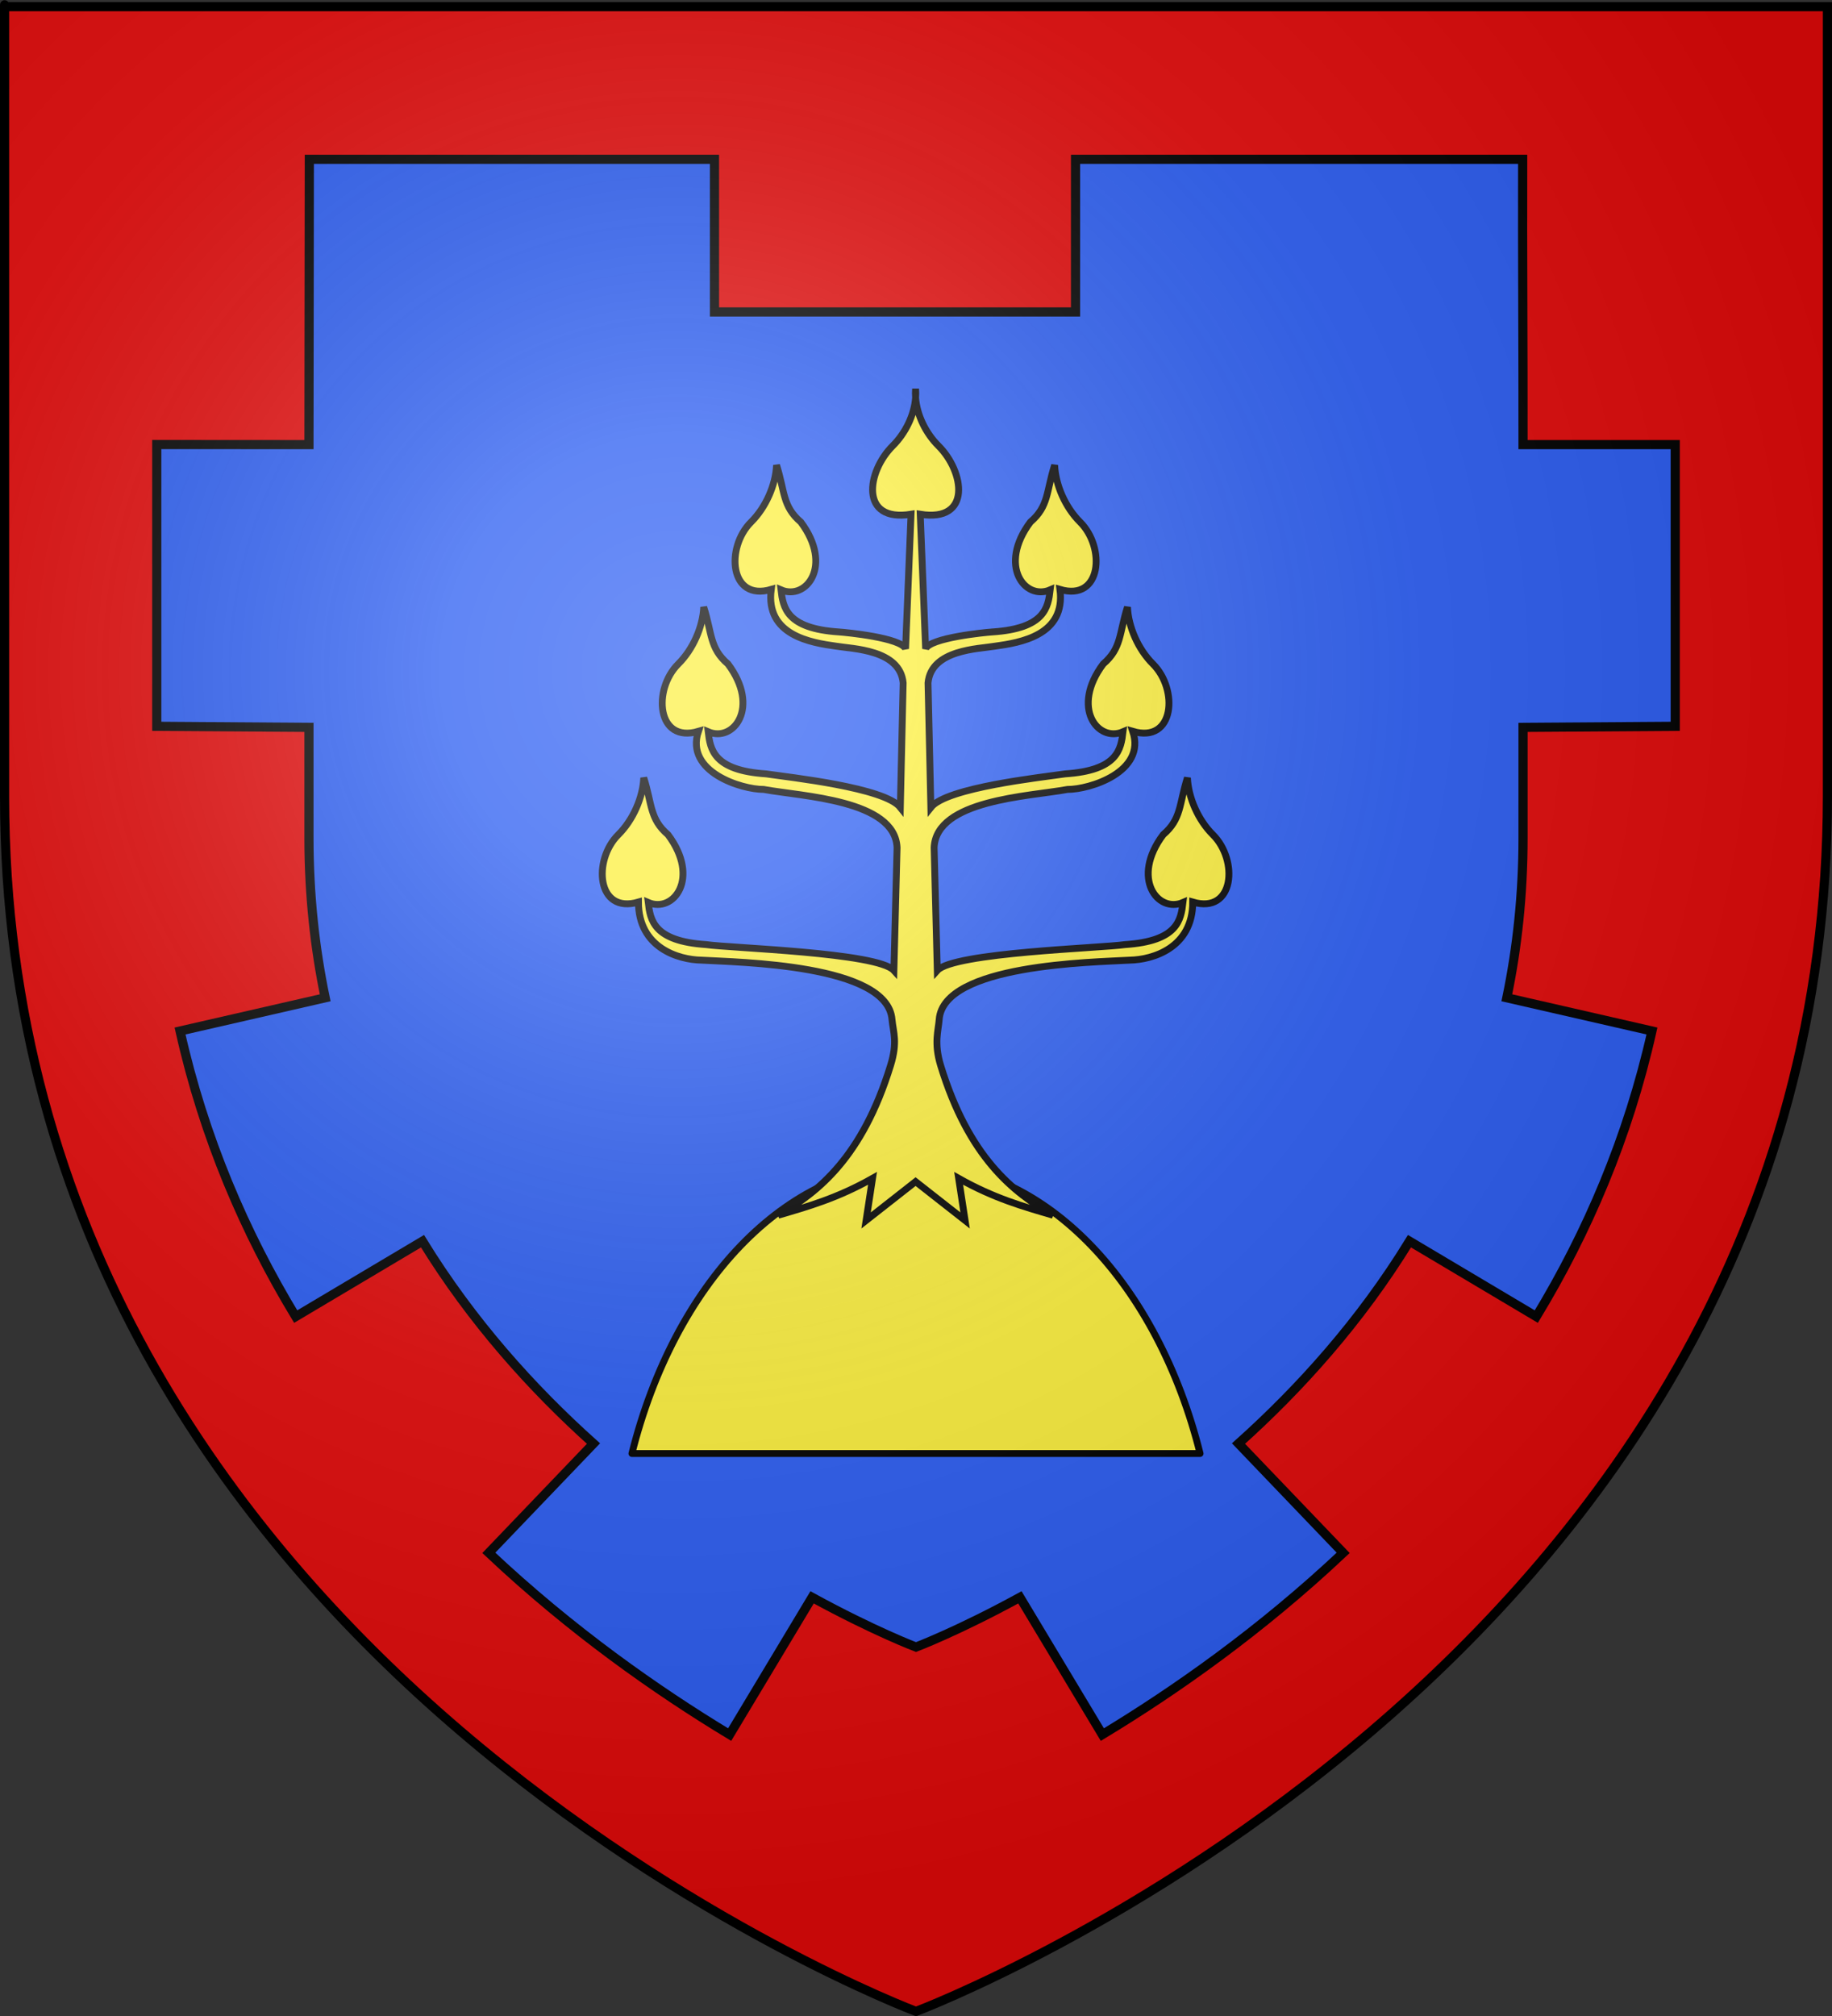 <?xml version="1.0" encoding="UTF-8" standalone="no"?>
<svg
   xmlns:dc="http://purl.org/dc/elements/1.1/"
   xmlns:cc="http://creativecommons.org/ns#"
   xmlns:rdf="http://www.w3.org/1999/02/22-rdf-syntax-ns#"
   xmlns:svg="http://www.w3.org/2000/svg"
   xmlns="http://www.w3.org/2000/svg"
   xmlns:xlink="http://www.w3.org/1999/xlink"
   xmlns:sodipodi="http://sodipodi.sourceforge.net/DTD/sodipodi-0.dtd"
   xmlns:inkscape="http://www.inkscape.org/namespaces/inkscape"
   height="660"
   width="600"
   version="1.0"
   id="svg2"
   sodipodi:version="0.32"
   inkscape:version="0.46"
   sodipodi:docname="Blason_ville_fr_Le_Puech_(Hérault).svg"
   sodipodi:docbase="D:\Mes documents\Renaud-Notre Lapin"
   inkscape:export-filename="/Users/olivier/Desktop/Blason Rouge/Blason_Vide_3D.png"
   inkscape:export-xdpi="144"
   inkscape:export-ydpi="144"
   inkscape:output_extension="org.inkscape.output.svg.inkscape">
  <rect width="100%" height="100%" fill="#333333" stroke="none"/>
  <sodipodi:namedview
     inkscape:window-height="977"
     inkscape:window-width="1280"
     inkscape:pageshadow="2"
     inkscape:pageopacity="0.0"
     guidetolerance="10.0"
     gridtolerance="10.0"
     objecttolerance="10.0"
     borderopacity="1.0"
     bordercolor="#666666"
     pagecolor="#ffffff"
     id="base"
     showgrid="false"
     height="660px"
     inkscape:zoom="1.1621207"
     inkscape:cx="300.00013"
     inkscape:cy="330.00014"
     inkscape:window-x="-4"
     inkscape:window-y="-4"
     inkscape:current-layer="layer3"
     inkscape:object-nodes="true"
     inkscape:object-paths="false" />
  <desc
     id="desc4">Flag of Canton of Valais (Wallis)</desc>
  <defs
     id="defs6">
    <linearGradient
       id="linearGradient2893">
      <stop
         style="stop-color:white;stop-opacity:0.314;"
         offset="0"
         id="stop2895" />
      <stop
         id="stop2897"
         offset="0.19"
         style="stop-color:white;stop-opacity:0.251;" />
      <stop
         style="stop-color:#6b6b6b;stop-opacity:0.125;"
         offset="0.6"
         id="stop2901" />
      <stop
         style="stop-color:black;stop-opacity:0.125;"
         offset="1"
         id="stop2899" />
    </linearGradient>
    <radialGradient
       inkscape:collect="always"
       xlink:href="#linearGradient2893"
       id="radialGradient3163"
       gradientUnits="userSpaceOnUse"
       gradientTransform="matrix(1.353,0,0,1.349,-77.629,-85.747)"
       cx="221.445"
       cy="226.331"
       fx="221.445"
       fy="226.331"
       r="300" />
    <g
       id="f">
      <rect
         id="rect1964"
         style="fill:#28166f"
         y="-30"
         x="-50"
         height="60"
         width="100" />
      <g
         id="g1966"
         style="fill:#ffffff"
         transform="translate(0,-20)">
        <path
           id="path1968"
           d="M -1.212,27.818 C -1.212,22.175 -2.091,20.471 -4.542,13.98 C -5.709,10.888 -5.024,7.103 -2.858,3.601 C -2.082,2.346 -1.114,1.214 0,0 C 1.114,1.214 2.082,2.346 2.858,3.601 C 5.024,7.103 5.709,10.888 4.542,13.98 C 2.091,20.471 1.212,22.175 1.212,27.818 L -1.212,27.818 z" />
        <path
           id="rwi"
           d="M 2.922,27.672 C 2.922,21.721 5.239,17.829 8.501,16.66 C 9.949,16.141 11.808,16.387 13.519,18.107 C 15.638,20.236 16.255,26.1 10.036,27.228 C 10.694,26.272 10.655,24.147 9.322,23.441 C 8.331,22.916 7.209,23.188 6.646,23.564 C 5.822,24.116 4.917,25.67 4.967,27.672 L 2.922,27.672 z" />
        <path
           id="path1971"
           d="M 1.777,30.183 C 1.79,32.191 2.795,33.518 4.516,34.257 C 4.295,34.955 3.257,36.378 1.831,36.281 C 1.55,37.787 1.282,38.632 0,40 C -1.282,38.632 -1.55,37.787 -1.831,36.281 C -3.257,36.378 -4.295,34.955 -4.516,34.257 C -2.795,33.518 -1.79,32.191 -1.777,30.183 L 1.777,30.183 z" />
        <use
           xlink:href="#rwi"
           height="400"
           width="800"
           y="0"
           x="0"
           id="use1973"
           transform="scale(-1,1)" />
        <rect
           id="rect1975"
           y="27.331"
           x="-7.923"
           height="3.218"
           width="15.846" />
      </g>
    </g>
    <g
       id="s">
      <g
         id="c">
        <path
           id="t"
           d="M 0,0 L 0,1 L 0.5,1 L 0,0 z"
           transform="matrix(0.951,0.309,-0.309,0.951,0,-1)" />
        <use
           xlink:href="#t"
           transform="scale(-1,1)"
           id="use2144"
           x="0"
           y="0"
           width="810"
           height="540" />
      </g>
      <g
         id="a">
        <use
           xlink:href="#c"
           transform="matrix(0.309,0.951,-0.951,0.309,0,0)"
           id="use2147"
           x="0"
           y="0"
           width="810"
           height="540" />
        <use
           xlink:href="#c"
           transform="matrix(-0.809,0.588,-0.588,-0.809,0,0)"
           id="use2149"
           x="0"
           y="0"
           width="810"
           height="540" />
      </g>
      <use
         xlink:href="#a"
         transform="scale(-1,1)"
         id="use2151"
         x="0"
         y="0"
         width="810"
         height="540" />
    </g>
  </defs>
  <g
     inkscape:groupmode="layer"
     id="layer3"
     inkscape:label="Fond écu"
     style="display:inline">
    <path
       id="path2855"
       style="fill:#e20909;fill-opacity:1;fill-rule:evenodd;stroke:none;stroke-width:1px;stroke-linecap:butt;stroke-linejoin:miter;stroke-opacity:1"
       d="M 300,658.5 C 300,658.5 598.5,546.18 598.5,260.728 C 598.5,-24.723 598.5,2.176 598.5,2.176 L 1.5,2.176 L 1.5,260.728 C 1.5,546.18 300,658.5 300,658.5 z"
       sodipodi:nodetypes="cccccc" />
    <g
       id="g3714"
       transform="translate(212.95,-619.159)" />
    <g
       id="layer9"
       inkscape:label="Fond d'écu"
       transform="translate(212.95,-619.159)">
      <g
         transform="matrix(2,0,0,2,-732.892,-1853.188)"
         inkscape:label="Meubles"
         id="g2807" />
      <g
         transform="matrix(2,0,0,2,1696.976,-413.55)"
         inkscape:label="Meubles"
         id="g4626" />
      <g
         id="g5271"
         inkscape:label="Meubles"
         transform="matrix(2,0,0,2,-732.892,-453.188)" />
      <g
         id="g5273"
         inkscape:label="Reflet final"
         transform="matrix(2,0,0,2,-732.892,-453.188)" />
      <g
         id="g5275"
         inkscape:label="Contour final"
         transform="matrix(2,0,0,2,-732.892,-453.188)" />
    </g>
    <g
       id="layer6"
       inkscape:label="Reflet final"
       transform="translate(212.95,-619.159)" />
    <g
       id="layer5"
       inkscape:label="Contour final"
       transform="translate(212.95,-619.159)" />
    <path
       style="fill:#2b5df2;fill-opacity:1;fill-rule:evenodd;stroke:#000000;stroke-width:3;stroke-linecap:butt;stroke-linejoin:miter;stroke-opacity:1"
       d="M 101.312,52.156 L 101.188,145.562 L 51.344,145.531 L 51.344,237.781 L 101.188,238.125 L 101.188,274.312 C 101.188,292.843 103.09,310.279 106.5,326.656 L 58.969,337.531 C 66.814,372.556 80.235,403.633 96.844,431.031 L 138.375,406.344 C 154.499,432.594 174.255,454.566 194.375,472.594 L 160.094,508.375 C 187.132,533.84 215.157,553.487 238.969,567.875 L 265.969,522.938 C 286.205,533.998 300,539.219 300,539.219 C 300,539.219 313.795,533.998 334.031,522.938 L 361.031,567.875 C 384.843,553.487 412.868,533.84 439.906,508.375 L 405.625,472.594 C 425.745,454.566 445.501,432.594 461.625,406.344 L 503.156,431.031 C 519.765,403.633 533.186,372.556 541.031,337.531 L 493.5,326.656 C 496.91,310.279 498.812,292.843 498.812,274.312 C 498.812,234.358 498.812,261.8 498.812,238.125 L 548.656,237.781 C 548.656,161.039 548.656,160.312 548.656,145.562 L 498.812,145.562 C 498.854,114.426 498.587,83.293 498.688,52.156 L 352.25,52.156 L 352.25,102.125 L 234,102.125 L 234,52.156 L 101.312,52.156 z"
       id="path7910"
       sodipodi:nodetypes="cccccccccccccccccccccccscccccccccc" />
    <g
       id="g3012"
       transform="translate(-700,-2.8023842e-4)" />
  </g>
  <g
     inkscape:groupmode="layer"
     id="layer4"
     inkscape:label="Meubles">
    <g
       style="display:inline"
       id="g3955"
       transform="matrix(0.9,0,0,0.9,30,31.956)">
      <path
         id="path3944"
         d="M 300,387.938 C 252.491,387.938 212.001,431.818 196.625,493.219 L 403.375,493.219 C 387.999,431.818 347.509,387.938 300,387.938 z"
         style="opacity:1;fill:#fcef3c;fill-opacity:1;stroke:#000000;stroke-width:2.5;stroke-linecap:round;stroke-linejoin:round;stroke-miterlimit:4;stroke-dasharray:none;stroke-opacity:1" />
      <g
         style="fill:#fcef3c;stroke:#000000;stroke-width:4.573;stroke-miterlimit:4;stroke-dasharray:none;stroke-opacity:1;display:inline"
         inkscape:label="Meubles"
         id="g92010"
         transform="matrix(0.436,0,0,0.511,165.366,106.151)">
        <path
           sodipodi:nodetypes="ccccsccscccsccccccccsccccccccscccscccccccscccsccccccccsccccccccscccsccsc"
           id="path4789"
           transform="matrix(2.291,0,0,1.957,-378.846,-207.687)"
           d="M 300,105.906 C 299.907,106.966 299.92,108.039 300,109.125 C 300.08,108.039 300.093,106.966 300,105.906 z M 300,109.125 C 299.535,115.465 296.278,122.074 291.688,126.625 C 282.188,136.044 279.484,154.567 298.344,151.531 L 296.344,200.469 C 294.712,196.475 274.839,194.525 272.062,194.344 C 252.827,193.091 251.723,185.369 250.969,179.031 C 260.225,182.992 270.023,170.164 258.188,154.375 C 251.453,148.599 252.428,143.343 249.344,133.656 C 249.023,140.897 245.439,149.044 240.062,154.375 C 230.751,163.607 232.143,183.349 247.406,178.875 C 245.213,195.573 261.911,198.268 271.188,199.531 C 276.937,200.527 294.337,200.688 295.469,212.875 L 294.438,258.156 C 288.715,250.926 254.124,247.244 245.531,245.969 C 226.296,244.716 225.192,236.994 224.438,230.656 C 233.694,234.617 243.492,221.789 231.656,206 C 224.922,200.224 225.897,194.968 222.812,185.281 C 222.491,192.522 218.908,200.669 213.531,206 C 204.22,215.232 205.612,234.974 220.875,230.5 C 215.925,245.263 236.622,251.661 244.656,251.625 C 258.796,254.21 292.502,255.392 293.25,272.781 L 292.094,317.469 C 286.178,310.927 232.28,309.337 223.688,308.062 C 204.452,306.81 203.348,299.087 202.594,292.75 C 211.85,296.71 221.648,283.883 209.812,268.094 C 203.078,262.318 204.053,257.062 200.969,247.375 C 200.648,254.616 197.064,262.762 191.688,268.094 C 182.376,277.326 183.768,297.067 199.031,292.594 C 199.039,309.292 213.707,313.573 221.906,313.719 C 235.528,314.52 289.857,315.193 291.406,335.312 C 291.86,340.044 293.527,343.436 290.875,352.031 C 280.592,385.355 264.574,398.141 249.969,406.5 C 260.756,403.355 271.485,400.321 284.312,393.094 L 281.969,408.406 L 300,394.281 L 318.031,408.406 L 315.688,393.094 C 328.515,400.321 339.244,403.355 350.031,406.5 C 335.426,398.141 319.35,385.371 309.125,352.031 C 306.614,343.844 308.318,339.218 308.594,335.312 C 310.143,315.193 364.472,314.52 378.094,313.719 C 386.293,313.573 400.961,309.292 400.969,292.594 C 416.232,297.067 417.624,277.326 408.312,268.094 C 402.936,262.762 399.352,254.616 399.031,247.375 C 395.947,257.062 396.922,262.318 390.188,268.094 C 378.352,283.883 388.15,296.711 397.406,292.75 C 396.652,299.087 395.548,306.81 376.312,308.062 C 367.72,309.337 313.822,310.927 307.906,317.469 L 306.75,272.781 C 307.498,255.392 341.204,254.21 355.344,251.625 C 363.378,251.661 384.075,245.263 379.125,230.5 C 394.388,234.974 395.78,215.232 386.469,206 C 381.092,200.669 377.509,192.522 377.188,185.281 C 374.103,194.968 375.078,200.224 368.344,206 C 356.508,221.789 366.306,234.617 375.562,230.656 C 374.808,236.994 373.704,244.716 354.469,245.969 C 345.876,247.244 311.285,250.926 305.562,258.156 L 304.531,212.875 C 305.663,200.688 323.063,200.527 328.812,199.531 C 338.089,198.268 354.787,195.573 352.594,178.875 C 367.857,183.349 369.249,163.607 359.938,154.375 C 354.561,149.044 350.977,140.897 350.656,133.656 C 347.572,143.343 348.547,148.599 341.812,154.375 C 329.977,170.164 339.775,182.992 349.031,179.031 C 348.277,185.369 347.173,193.091 327.938,194.344 C 325.161,194.525 305.288,196.475 303.656,200.469 L 301.688,151.531 C 320.547,154.567 317.812,136.044 308.312,126.625 C 303.722,122.074 300.465,115.465 300,109.125 z"
           style="fill:#fcef3c;fill-opacity:1;fill-rule:evenodd;stroke:#000000;stroke-width:2.5;stroke-linecap:butt;stroke-linejoin:miter;stroke-miterlimit:4;stroke-dasharray:none;stroke-opacity:1;display:inline" />
      </g>
    </g>
  </g>
  <g
     inkscape:groupmode="layer"
     id="layer2"
     inkscape:label="Reflet final"
     sodipodi:insensitive="true">
    <path
       sodipodi:nodetypes="cccccc"
       d="M 300,658.5 C 300,658.5 598.5,546.18 598.5,260.728 C 598.5,-24.723 598.5,2.176 598.5,2.176 L 1.5,2.176 L 1.5,260.728 C 1.5,546.18 300,658.5 300,658.5 z "
       style="opacity:1;fill:url(#radialGradient3163);fill-opacity:1;fill-rule:evenodd;stroke:none;stroke-width:1px;stroke-linecap:butt;stroke-linejoin:miter;stroke-opacity:1"
       id="path2875"
       inkscape:export-xdpi="144"
       inkscape:export-ydpi="144" />
  </g>
  <g
     inkscape:groupmode="layer"
     id="layer1"
     inkscape:label="Contour final"
     sodipodi:insensitive="true">
    <path
       sodipodi:nodetypes="cccccc"
       d="M 300,658.5 C 300,658.5 1.5,546.18 1.5,260.728 C 1.5,-24.723 1.5,2.176 1.5,2.176 L 598.5,2.176 L 598.5,260.728 C 598.5,546.18 300,658.5 300,658.5 z "
       style="opacity:1;fill:none;fill-opacity:1;fill-rule:evenodd;stroke:#000000;stroke-width:3;stroke-linecap:butt;stroke-linejoin:miter;stroke-miterlimit:4;stroke-dasharray:none;stroke-opacity:1"
       id="path1411"
       inkscape:export-xdpi="144"
       inkscape:export-ydpi="144" />
  </g>
</svg>
